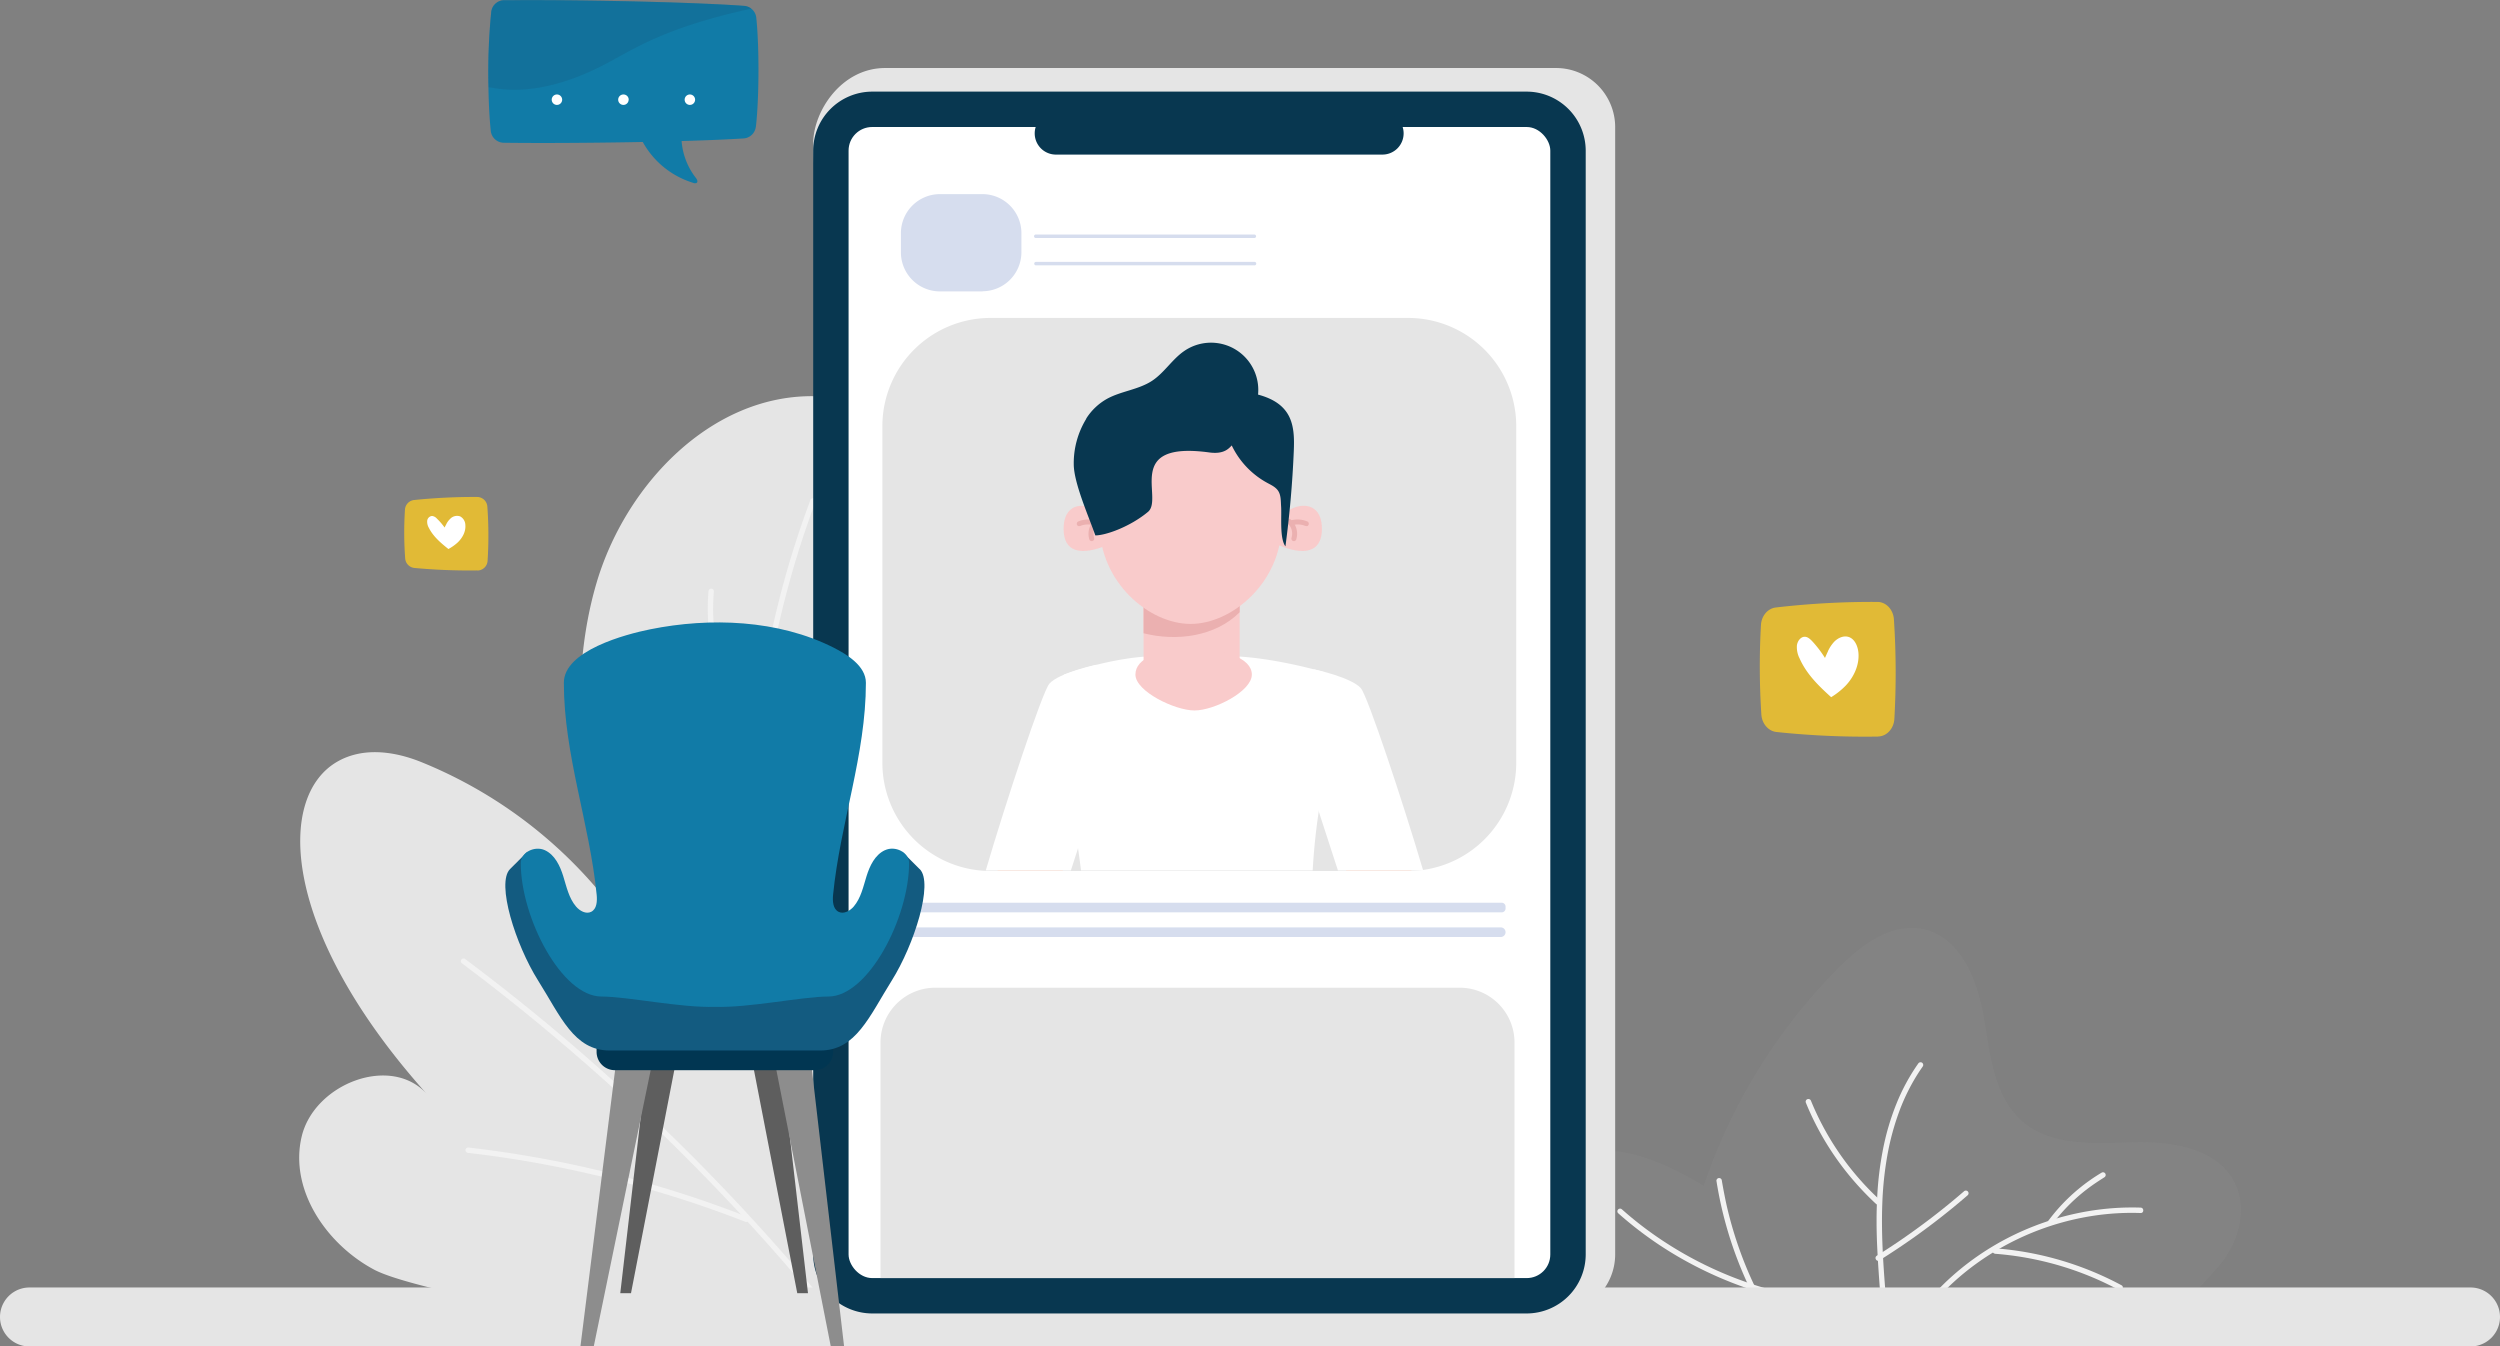 <svg xmlns="http://www.w3.org/2000/svg" xmlns:xlink="http://www.w3.org/1999/xlink" viewBox="0 0 1158.79 624.11"><rect x="0" y="0" width="1158.79" height="624.11" fill="#808080" stroke="none"/><defs><style>.cls-1{fill:none;}.cls-2{fill:#e5e5e5;}.cls-3{fill:#f2f2f2;}.cls-4{opacity:0.26;}.cls-5{clip-path:url(#clip-path);}.cls-6{fill:#8d8d8d;}.cls-7{fill:#083750;}.cls-8{fill:#fff;}.cls-9{fill:#d6ddee;}.cls-10{fill:#f9cbcb;}.cls-11{fill:#ebb0b0;}.cls-12{fill:#ffc3ab;}.cls-13{fill:#e1ba36;}.cls-14{fill:#117ba7;}.cls-15{fill:#5e5e5e;}.cls-16{fill:#013652;}.cls-17{fill:#135b80;}.cls-18{opacity:0.3;}.cls-19{clip-path:url(#clip-path-2);}</style><clipPath id="clip-path" transform="translate(0 0)"><rect class="cls-1" x="712.87" y="430.07" width="325.82" height="190"/></clipPath><clipPath id="clip-path-2" transform="translate(0 0)"><rect class="cls-1" x="226.39" width="121.86" height="41.64"/></clipPath></defs><title>Asset 1</title><g id="Layer_2" data-name="Layer 2"><g id="Layer_1-2" data-name="Layer 1"><path class="cls-2" d="M455.88,619.91c41-22.43,71.18-63.62,80.26-109.44,5.4-27.25,2.56-58.28-16.53-78.46s-57.41-22-72.26,1.47c18.64-47.65,35.89-98.38,28.5-149s-47.36-100.15-98.53-100.84c-47.7-.65-87.55,41.11-100.92,86.9s-6.37,94.75.73,141.92a211.26,211.26,0,0,0-82-59.28c-12.47-5-26.75-6.89-38.48-.31C127.83,369,130.08,431.62,198.13,507.4c-16.59-19-52.4-5.18-58.28,19.34s11.29,49.88,33.54,61.75,147.29,31.42,147.29,31.42Z" transform="translate(0 0)"/><path class="cls-3" d="M404.86,609.86a441.07,441.07,0,0,1-30.62-69.74,460.23,460.23,0,0,1-18.39-73.61,465.71,465.71,0,0,1-6.15-76A460.79,460.79,0,0,1,356,314.64a444.62,444.62,0,0,1,18.77-73.17q1.57-4.5,3.25-9c.57-1.51-1.85-2.16-2.41-.66a444.69,444.69,0,0,0-20.52,73.69,463.61,463.61,0,0,0-7.82,75.8A470.7,470.7,0,0,0,352,457.75a461.55,461.55,0,0,0,17.06,74.59,445.51,445.51,0,0,0,29.16,70.37q2.21,4.23,4.49,8.41c.78,1.42,2.94.16,2.16-1.26" transform="translate(0 0)"/><path class="cls-3" d="M385,606.91Q370.43,589.09,355.05,572t-31.57-33.47q-16.12-16.29-33-31.82T256,476.47q-17.61-14.7-35.9-28.56l-4.61-3.47a1.26,1.26,0,0,0-1.71.45,1.28,1.28,0,0,0,.45,1.71q18.35,13.74,36,28.34t34.65,30q17,15.43,33.18,31.65t31.54,33.07q15.43,17,30,34.65,1.78,2.16,3.56,4.34a1.26,1.26,0,0,0,1.77,0,1.28,1.28,0,0,0,0-1.77" transform="translate(0 0)"/><path class="cls-3" d="M429.59,609.72a254.45,254.45,0,0,1,3.47-36.86,266.09,266.09,0,0,1,40.33-102.4,257,257,0,0,1,22.49-29.25q1.53-1.69,3.07-3.38c1.09-1.18-.67-2.95-1.76-1.77a260.07,260.07,0,0,0-23.32,29.23A264.57,264.57,0,0,0,455,497.38,269.28,269.28,0,0,0,440.71,532a266.17,266.17,0,0,0-9.32,36,260.84,260.84,0,0,0-4.17,37.17c-.06,1.53-.1,3.05-.13,4.57a1.25,1.25,0,0,0,2.5,0" transform="translate(0 0)"/><path class="cls-3" d="M385.8,571a156.84,156.84,0,0,1-1.54-27.47,164.37,164.37,0,0,1,3.2-27.44,168.09,168.09,0,0,1,7.74-26.55,164.32,164.32,0,0,1,12-24.88,158.24,158.24,0,0,1,16-22.37c.74-.86,1.49-1.71,2.25-2.56,1.07-1.19-.69-3-1.77-1.77a161.14,161.14,0,0,0-16.9,22.53,167.9,167.9,0,0,0-24.93,79.64,158.32,158.32,0,0,0,1,28c.15,1.16.3,2.33.47,3.49a1.27,1.27,0,0,0,1.54.88,1.3,1.3,0,0,0,.88-1.54" transform="translate(0 0)"/><path class="cls-3" d="M361.42,498.68a144,144,0,0,0-9.15-21.25A147.49,147.49,0,0,0,339.93,458a150.14,150.14,0,0,0-15.24-17.32,148.25,148.25,0,0,0-17.8-14.79,141.27,141.27,0,0,0-19.69-11.67c-.86-.42-1.73-.83-2.6-1.23a1.27,1.27,0,0,0-1.71.45,1.25,1.25,0,0,0,.45,1.71,140.06,140.06,0,0,1,19.86,11.22,143.26,143.26,0,0,1,17.64,14.1,145.54,145.54,0,0,1,27.9,35.66,139.68,139.68,0,0,1,9.35,20.54c.32.87.62,1.75.92,2.64a1.28,1.28,0,0,0,1.54.87,1.26,1.26,0,0,0,.87-1.54" transform="translate(0 0)"/><path class="cls-3" d="M346.17,563.93q-12.14-4.74-24.49-8.86t-24.89-7.61q-12.56-3.48-25.25-6.34T246,536.05q-12.81-2.2-25.73-3.78l-3.26-.38a1.25,1.25,0,0,0-1.25,1.25,1.28,1.28,0,0,0,1.25,1.25q12.83,1.47,25.57,3.6T268,542.9q12.66,2.76,25.17,6.17T318,556.49q12.32,4,24.42,8.67l3.06,1.18a1.26,1.26,0,0,0,1.54-.87,1.29,1.29,0,0,0-.87-1.54" transform="translate(0 0)"/><path class="cls-3" d="M293.16,509.06l-1.32-39.2c-.13-3.71-.25-7.41-.38-11.11,0-1.61-2.55-1.62-2.5,0l1.32,39.2c.13,3.71.25,7.41.38,11.11,0,1.61,2.55,1.62,2.5,0" transform="translate(0 0)"/><path class="cls-3" d="M352.94,393.41a190.43,190.43,0,0,1,26.81-35,197,197,0,0,1,16.23-15,194,194,0,0,1,17.78-13,192.07,192.07,0,0,1,19.28-11l2.42-1.18a1.25,1.25,0,1,0-1.27-2.15,189.8,189.8,0,0,0-19.5,10.77,198.11,198.11,0,0,0-34.82,27.93,195.77,195.77,0,0,0-27.65,35q-.74,1.19-1.44,2.37a1.25,1.25,0,0,0,2.16,1.26" transform="translate(0 0)"/><path class="cls-3" d="M352,344a98.09,98.09,0,0,1-14.45-25.13,101,101,0,0,1-6.66-28.35,98.93,98.93,0,0,1,0-16.42,1.25,1.25,0,0,0-1.25-1.25,1.28,1.28,0,0,0-1.25,1.25,101.54,101.54,0,0,0,2,29.71,103.47,103.47,0,0,0,10.46,27.89,100.34,100.34,0,0,0,9.39,14.06,1.26,1.26,0,0,0,1.77,0,1.27,1.27,0,0,0,0-1.76" transform="translate(0 0)"/><g class="cls-4"><g class="cls-5"><path class="cls-6" d="M991.63,620.07c13.17-6.06,26.73-21.89,36.38-32.72s14.36-27.43,7.31-40.1c-8.57-15.41-29.32-18.29-46.95-17.79s-37.3,1.93-50.72-9.51-15.14-31-18.08-48.4-10.91-37.25-28.15-40.91c-14.66-3.12-28.58,7.27-39.16,17.89A262,262,0,0,0,789.7,549.67c-20.89-12.77-49.79-24.93-67.51-8-11.32,10.79-11.56,29.5-4.81,43.61s19,24.68,30.9,34.83Z" transform="translate(0 0)"/></g></g><path class="cls-3" d="M874.52,606c-.67-8.07-1.33-16.14-1.75-24.22s-.59-16.17-.28-24.24a158.4,158.4,0,0,1,2.33-22,119.29,119.29,0,0,1,5.54-20.45,92.87,92.87,0,0,1,9.44-18.69c.48-.72,1-1.44,1.48-2.16a1.26,1.26,0,0,0-.45-1.71,1.28,1.28,0,0,0-1.71.45A92.52,92.52,0,0,0,879,511.68a116.13,116.13,0,0,0-6.09,20.48,154.45,154.45,0,0,0-2.77,22.07c-.46,8.1-.39,16.23,0,24.34s1,16.31,1.66,24.46c.09,1,.17,2,.25,3a1.28,1.28,0,0,0,1.25,1.25,1.26,1.26,0,0,0,1.25-1.25" transform="translate(0 0)"/><path class="cls-3" d="M901,598.66a119.28,119.28,0,0,1,14.92-12.84,124.84,124.84,0,0,1,54.32-22.28,119.26,119.26,0,0,1,19.53-1.35l2.46.06c1.61.06,1.61-2.44,0-2.5a121.23,121.23,0,0,0-20,1A126.47,126.47,0,0,0,952.48,565a129.68,129.68,0,0,0-18.72,7.27,126.27,126.27,0,0,0-17.28,10.08,122.53,122.53,0,0,0-15.55,12.83q-.88.86-1.74,1.74c-1.13,1.14.63,2.91,1.76,1.76" transform="translate(0 0)"/><path class="cls-3" d="M857,603.74a166.71,166.71,0,0,1-22.38-2.69,174.7,174.7,0,0,1-62.72-25.18,168.43,168.43,0,0,1-18-13.47l-2.13-1.86A1.25,1.25,0,0,0,750,562.3a172.4,172.4,0,0,0,18.26,14.17,175.06,175.06,0,0,0,19.69,11.47,179.29,179.29,0,0,0,21.32,9A175.24,175.24,0,0,0,831.33,603a173.38,173.38,0,0,0,22.82,3.12c.94.07,1.88.12,2.82.17a1.26,1.26,0,0,0,1.25-1.25,1.28,1.28,0,0,0-1.25-1.25" transform="translate(0 0)"/><path class="cls-3" d="M871.34,556.19A128.21,128.21,0,0,1,856.53,540a130.71,130.71,0,0,1-11.87-18.53c-1.91-3.63-3.66-7.35-5.21-11.16a1.29,1.29,0,0,0-1.54-.87A1.26,1.26,0,0,0,837,511a130.94,130.94,0,0,0,23.72,38q4.18,4.68,8.81,9a1.29,1.29,0,0,0,1.77,0,1.27,1.27,0,0,0,0-1.77" transform="translate(0 0)"/><path class="cls-3" d="M871.19,584.18q8.4-5.25,16.48-11t15.81-12q4.37-3.52,8.61-7.2a1.26,1.26,0,0,0,0-1.77,1.28,1.28,0,0,0-1.77,0q-7.37,6.38-15.12,12.31T879.26,576q-4.62,3.1-9.34,6.06c-1.36.85-.1,3,1.27,2.16" transform="translate(0 0)"/><path class="cls-3" d="M813.32,596.13a176.15,176.15,0,0,1-7.58-18.51,180.44,180.44,0,0,1-5.54-19.46Q799,552.6,798.06,547a1.25,1.25,0,1,0-2.41.66,180.81,180.81,0,0,0,10.84,39.12q2.18,5.38,4.67,10.64a1.25,1.25,0,0,0,1.71.44,1.28,1.28,0,0,0,.45-1.71" transform="translate(0 0)"/><path class="cls-3" d="M924.78,581.15a145.06,145.06,0,0,1,45.32,11c4.09,1.73,8.09,3.66,12,5.75,1.42.77,2.68-1.39,1.26-2.16a147.46,147.46,0,0,0-45-15.46c-4.48-.76-9-1.31-13.53-1.66a1.26,1.26,0,0,0-1.25,1.25,1.28,1.28,0,0,0,1.25,1.25" transform="translate(0 0)"/><path class="cls-3" d="M951.4,567.33a82,82,0,0,1,18-17.63c1.95-1.4,4-2.72,6-4a1.25,1.25,0,0,0-1.26-2.16A85.19,85.19,0,0,0,954,560.22c-1.66,1.88-3.24,3.84-4.74,5.85a1.27,1.27,0,0,0,.45,1.71,1.28,1.28,0,0,0,1.71-.45" transform="translate(0 0)"/><path class="cls-2" d="M13.67,624.11H1145.12a13.67,13.67,0,1,0,0-27.34H13.67a13.67,13.67,0,0,0,0,27.34" transform="translate(0 0)"/><path class="cls-2" d="M721.33,608.81H423.94a27.41,27.41,0,0,1-27.33-27.33L376.93,66.53c0-15,13.12-35,33.35-35H721.33a27.41,27.41,0,0,1,27.33,27.33V581.48a27.41,27.41,0,0,1-27.33,27.33" transform="translate(0 0)"/><path class="cls-7" d="M707.66,608.81H404.26a27.41,27.41,0,0,1-27.33-27.33V69.81a27.41,27.41,0,0,1,27.33-27.34h303.4A27.41,27.41,0,0,1,735,69.81V581.48a27.41,27.41,0,0,1-27.33,27.33" transform="translate(0 0)"/><rect class="cls-8" x="393.33" y="58.87" width="325.26" height="533.54" rx="10.93"/><path class="cls-2" d="M652.8,403.72H459a50.15,50.15,0,0,1-50-50V197.37a50.15,50.15,0,0,1,50-50H652.8a50.15,50.15,0,0,1,50,50V353.72a50.15,50.15,0,0,1-50,50" transform="translate(0 0)"/><path class="cls-2" d="M702,592.41V483.15a25.41,25.41,0,0,0-25.33-25.33H433.46a25.41,25.41,0,0,0-25.33,25.33V592.41Z" transform="translate(0 0)"/><path class="cls-9" d="M696.07,422.89H415.69a1.78,1.78,0,0,1-1.78-1.78v-.9a1.78,1.78,0,0,1,1.78-1.78H696.07a1.78,1.78,0,0,1,1.78,1.78v.9a1.78,1.78,0,0,1-1.78,1.78" transform="translate(0 0)"/><path class="cls-9" d="M695.62,434.32H416.14a2.23,2.23,0,1,1,0-4.46H695.62a2.23,2.23,0,1,1,0,4.46" transform="translate(0 0)"/><path class="cls-8" d="M495.58,370c1.88,9,3.91,20.49,5.49,33.48H608.45A295.89,295.89,0,0,1,612,371.4c3.59-20.09.61-36.68,2.11-59.74,0,0-23.85-7.16-44.59-7.56H535.75c-20.75.4-42.54,8.59-42.54,8.59,1.33,20.51-1.6,38.23,2.37,57.31" transform="translate(0 0)"/><rect class="cls-10" x="530.07" y="266.17" width="44.53" height="49.84"/><path class="cls-11" d="M530.07,266.17v27.35c15.13,3.87,33.19,1.63,44.53-9.74V266.17Z" transform="translate(0 0)"/><path class="cls-10" d="M580.25,312.69c0,7.74-17.41,16.62-26.57,16.62s-27.39-8.88-27.39-16.62,11.25-11.78,26.15-11.78,27.81,4,27.81,11.78" transform="translate(0 0)"/><path class="cls-10" d="M594.06,242.9c0,26.94-22.93,46.3-42.2,46.3s-42.2-19.36-42.2-46.3-10.76-60.37,42.2-60.37,42.2,33.43,42.2,60.37" transform="translate(0 0)"/><path class="cls-10" d="M513.73,252.36S493,262.73,493,245.1s20.73-10.36,20.73,0Z" transform="translate(0 0)"/><path class="cls-11" d="M509.12,242.49a10.47,10.47,0,0,0-1,1,6.22,6.22,0,0,0-1.28,3.85,9.87,9.87,0,0,0,.32,2.1,1.15,1.15,0,0,1-2.22.59,8.81,8.81,0,0,1,2.53-9.19,1.18,1.18,0,0,1,1.63,0,1.16,1.16,0,0,1,0,1.63" transform="translate(0 0)"/><path class="cls-11" d="M507.09,243.49c-.72-.05-1.55-.35-2.12-.38a10.16,10.16,0,0,0-3.2.31c-.77.21-2,.94-2.5-.08a1.17,1.17,0,0,1,.41-1.58,11.78,11.78,0,0,1,8-.49,1.16,1.16,0,0,1,.81,1.41,1.21,1.21,0,0,1-1.42.81" transform="translate(0 0)"/><path class="cls-10" d="M592,252.36s20.73,10.37,20.73-7.26S592,234.74,592,245.1Z" transform="translate(0 0)"/><path class="cls-11" d="M596.65,242.49a10.47,10.47,0,0,1,1,1,6.22,6.22,0,0,1,1.28,3.85,9.28,9.28,0,0,1-.32,2.1,1.15,1.15,0,0,0,2.22.59,8.81,8.81,0,0,0-2.53-9.19,1.15,1.15,0,1,0-1.63,1.63" transform="translate(0 0)"/><path class="cls-11" d="M598.68,243.49c.72-.05,1.55-.35,2.12-.38a10.16,10.16,0,0,1,3.2.31c.78.21,2,.94,2.5-.08a1.17,1.17,0,0,0-.41-1.58,11.78,11.78,0,0,0-8-.49,1.16,1.16,0,0,0-.81,1.41,1.21,1.21,0,0,0,1.42.81" transform="translate(0 0)"/><path class="cls-7" d="M503.44,194.08a27,27,0,0,1,9.56-9.15c6.6-3.67,14.67-4.26,21-8.42,5.73-3.78,9.39-10.1,15.08-13.93a21.91,21.91,0,0,1,34.05,20.32c5.42,1.47,10.4,3.88,13.43,8.47,3.4,5.16,3.38,11.79,3.12,18q-.93,22-3.86,43.88c-2.76-3.69-1.69-13.87-2-18.46-.18-2.52,0-5.25-1.42-7.34-1.17-1.73-3.19-2.64-5-3.63a38.77,38.77,0,0,1-16.47-17.35c-1.34,1.37-3.53,4.19-10.39,3.25-40-5.45-21,21.28-28.42,27.53-8.1,6.77-19.44,10.92-24.42,10.92-2.84-8.27-10-24.27-10-33a39.4,39.4,0,0,1,5.83-21.1" transform="translate(0 0)"/><path class="cls-12" d="M492.59,403.48c6.26-22,13.65-45.5,13.65-45.5l-26.87-16.69s-9,32.88-17,62.19Z" transform="translate(0 0)"/><path class="cls-8" d="M496.37,403.48c5.68-17.93,12.22-36.6,13.21-42.84,1.88-11.86,3-54.3-1.82-52.43,0,0-17,3.68-21.36,8.7-3.32,3.84-20.21,55-29.49,86.57Z" transform="translate(0 0)"/><path class="cls-12" d="M654.22,403.48c-7.8-28.77-16.4-60.11-16.4-60.11L611,360.07s6.92,22.07,13,43.41Z" transform="translate(0 0)"/><path class="cls-8" d="M620.16,403.48h39.5C650.28,371.8,634,322.76,630.79,319c-4.34-5-21.36-8.69-21.36-8.69-4.82-1.88-3.7,40.57-1.82,52.43.95,6,7,23.48,12.55,40.75" transform="translate(0 0)"/><path class="cls-9" d="M455.44,135.07H435.59a18.1,18.1,0,0,1-18-18v-9.09a18.1,18.1,0,0,1,18-18h19.85a18.1,18.1,0,0,1,18,18V117a18.1,18.1,0,0,1-18,18" transform="translate(0 0)"/><path class="cls-9" d="M581.4,110.33H480.1a.81.81,0,0,1,0-1.62H581.4a.81.81,0,0,1,0,1.62" transform="translate(0 0)"/><path class="cls-9" d="M581.4,123H480.1a.81.81,0,0,1,0-1.61H581.4a.81.81,0,1,1,0,1.61" transform="translate(0 0)"/><path class="cls-7" d="M640.46,71.65H489.12a9.83,9.83,0,0,1,0-19.65H640.46a9.83,9.83,0,1,1,0,19.65" transform="translate(0 0)"/><path class="cls-13" d="M870.5,341.41a388.45,388.45,0,0,1-47.08-2.12c-3.74-.4-6.7-3.8-7-8.05a344.92,344.92,0,0,1-.19-41.55c.24-4.26,3.17-7.68,6.91-8.11A386.43,386.43,0,0,1,870.22,279c4,0,7.34,3.54,7.64,8.08a377.83,377.83,0,0,1,.21,46.14c-.26,4.55-3.56,8.1-7.57,8.16" transform="translate(0 0)"/><path class="cls-8" d="M847.29,301.83a16.87,16.87,0,0,1,2.93-4.41c2-2,4.88-3.11,7.3-1.92s3.69,4.3,3.91,7.27c.42,5.65-2.24,11.14-5.9,15a34,34,0,0,1-6.76,5.38c-5.71-5.15-11.4-10.65-14.65-18a11.42,11.42,0,0,1-1.22-6c.27-2.06,1.77-4,3.61-4,1.42,0,2.62,1.14,3.65,2.25a51.82,51.82,0,0,1,5.75,7.57c.44-1,.89-2.06,1.38-3.06" transform="translate(0 0)"/><path class="cls-13" d="M221.31,264.4a273.73,273.73,0,0,1-29.18-1.14,4.77,4.77,0,0,1-4.32-4.39,163.5,163.5,0,0,1-.1-22.68,4.76,4.76,0,0,1,4.28-4.43,273.68,273.68,0,0,1,29.16-1.41,4.79,4.79,0,0,1,4.74,4.42A184,184,0,0,1,226,260a4.76,4.76,0,0,1-4.69,4.45" transform="translate(0 0)"/><path class="cls-8" d="M206.94,242.81a9,9,0,0,1,1.82-2.41,4.39,4.39,0,0,1,4.52-1.05,4.64,4.64,0,0,1,2.42,4c.26,3.09-1.39,6.08-3.66,8.19a21.48,21.48,0,0,1-4.19,2.94c-3.54-2.81-7.07-5.81-9.08-9.84a5.62,5.62,0,0,1-.75-3.28,2.48,2.48,0,0,1,2.24-2.2,3.56,3.56,0,0,1,2.26,1.23,28.62,28.62,0,0,1,3.56,4.13c.27-.56.55-1.13.86-1.67" transform="translate(0 0)"/><path class="cls-14" d="M350.33,58.79a6.11,6.11,0,0,1-5.67,5.38c-27.37,1.74-83.8,2.39-111.17,2a6.12,6.12,0,0,1-6-5.45c-.39-3.6-.69-7.9-.87-12.54-.11-2.48-.18-5.06-.22-7.69a284.62,284.62,0,0,1,1.29-35,6.11,6.11,0,0,1,6-5.39l3.91,0C260-.07,297.17.48,324.76,1.63c2.83.12,5.56.24,8.16.37,4.39.22,8.43.46,12,.72a6.11,6.11,0,0,1,5.62,5.43c1.42,13.08,1.36,37.57-.18,50.64" transform="translate(0 0)"/><path class="cls-14" d="M315.84,63.14a31.72,31.72,0,0,0,6.7,19.31c.53.68,1.07,1.74.4,2.29a1.66,1.66,0,0,1-1.48.06,40,40,0,0,1-25.74-23.71Z" transform="translate(0 0)"/><path class="cls-8" d="M291.38,46.21A2.42,2.42,0,1,1,289,43.79a2.42,2.42,0,0,1,2.42,2.42" transform="translate(0 0)"/><path class="cls-8" d="M322.19,46.21a2.42,2.42,0,1,1-2.42-2.42,2.42,2.42,0,0,1,2.42,2.42" transform="translate(0 0)"/><polygon class="cls-15" points="292.48 599.41 287.51 599.41 301.23 481.1 315.44 481.1 292.48 599.41"/><polygon class="cls-15" points="369.54 599.41 374.51 599.41 360.79 481.1 346.58 481.1 369.54 599.41"/><polygon class="cls-6" points="275.25 623.92 269.06 623.92 286.98 481.1 304.68 481.1 275.25 623.92"/><polygon class="cls-6" points="385.05 623.92 391.23 623.92 374.62 481.1 356.93 481.1 385.05 623.92"/><path class="cls-16" d="M276.51,485.44H386.17v2.14a8.48,8.48,0,0,1-8.47,8.47H285a8.48,8.48,0,0,1-8.47-8.47Z" transform="translate(0 0)"/><path class="cls-17" d="M426.26,402.84c-7.5-7.51-8.07-8.06-8.07-8.06s5.55,13.9-9.59,45c-6.17,12.67-17.56,20.45-26.44,20.45H280.52c-8.88,0-20.27-7.78-26.44-20.45-15.15-31.05-9.6-45-9.6-45l-8.07,8.06c-6.48,6.48,2.56,35.06,13,51.64s16.65,32.44,33.11,32.44h97.74c16.46,0,22.71-15.86,33.1-32.44s19.44-45.16,12.95-51.64" transform="translate(0 0)"/><path class="cls-14" d="M410.19,394.07c-4.63,2.14-7.05,7.25-8.56,12.13s-2.6,10.1-5.92,14c-1.73,2-4.62,3.64-7,2.45-2.65-1.32-2.85-5-2.56-7.92,3.29-33.22,15.21-64.86,15.21-98.25,0-7.88-8.92-13.22-15-16.31-25.64-12.93-57.21-14.08-85-8.47-11.39,2.3-40,9.85-40,24.78,0,33.39,11.92,65,15.21,98.25.29,3,.09,6.6-2.56,7.92-2.39,1.19-5.28-.42-7-2.45-3.31-3.88-4.4-9.11-5.91-14s-3.93-10-8.56-12.13-11.15.93-11.15,6c0,25.21,18.91,61.84,37.42,61.84,12,0,36.75,5.3,52.58,4.78,15.83.52,40.54-4.78,52.57-4.78,18.52,0,37.42-36.63,37.42-61.84,0-5.1-6.51-8.17-11.14-6" transform="translate(0 0)"/><g class="cls-18"><g class="cls-19"><path class="cls-17" d="M348.24,4c-37,8.16-51.32,16.8-64.45,24C250,46.71,230.49,40.86,226.44,40.44a284.62,284.62,0,0,1,1.29-35,6.11,6.11,0,0,1,6-5.39l3.91,0C260-.07,297.17.48,324.76,1.63c2.83.12,5.56.24,8.16.37,4.39.22,8.43.46,12,.72A6.08,6.08,0,0,1,348.24,4" transform="translate(0 0)"/></g></g><path class="cls-8" d="M260.57,46.21a2.42,2.42,0,1,1-2.42-2.42,2.42,2.42,0,0,1,2.42,2.42" transform="translate(0 0)"/></g></g></svg>